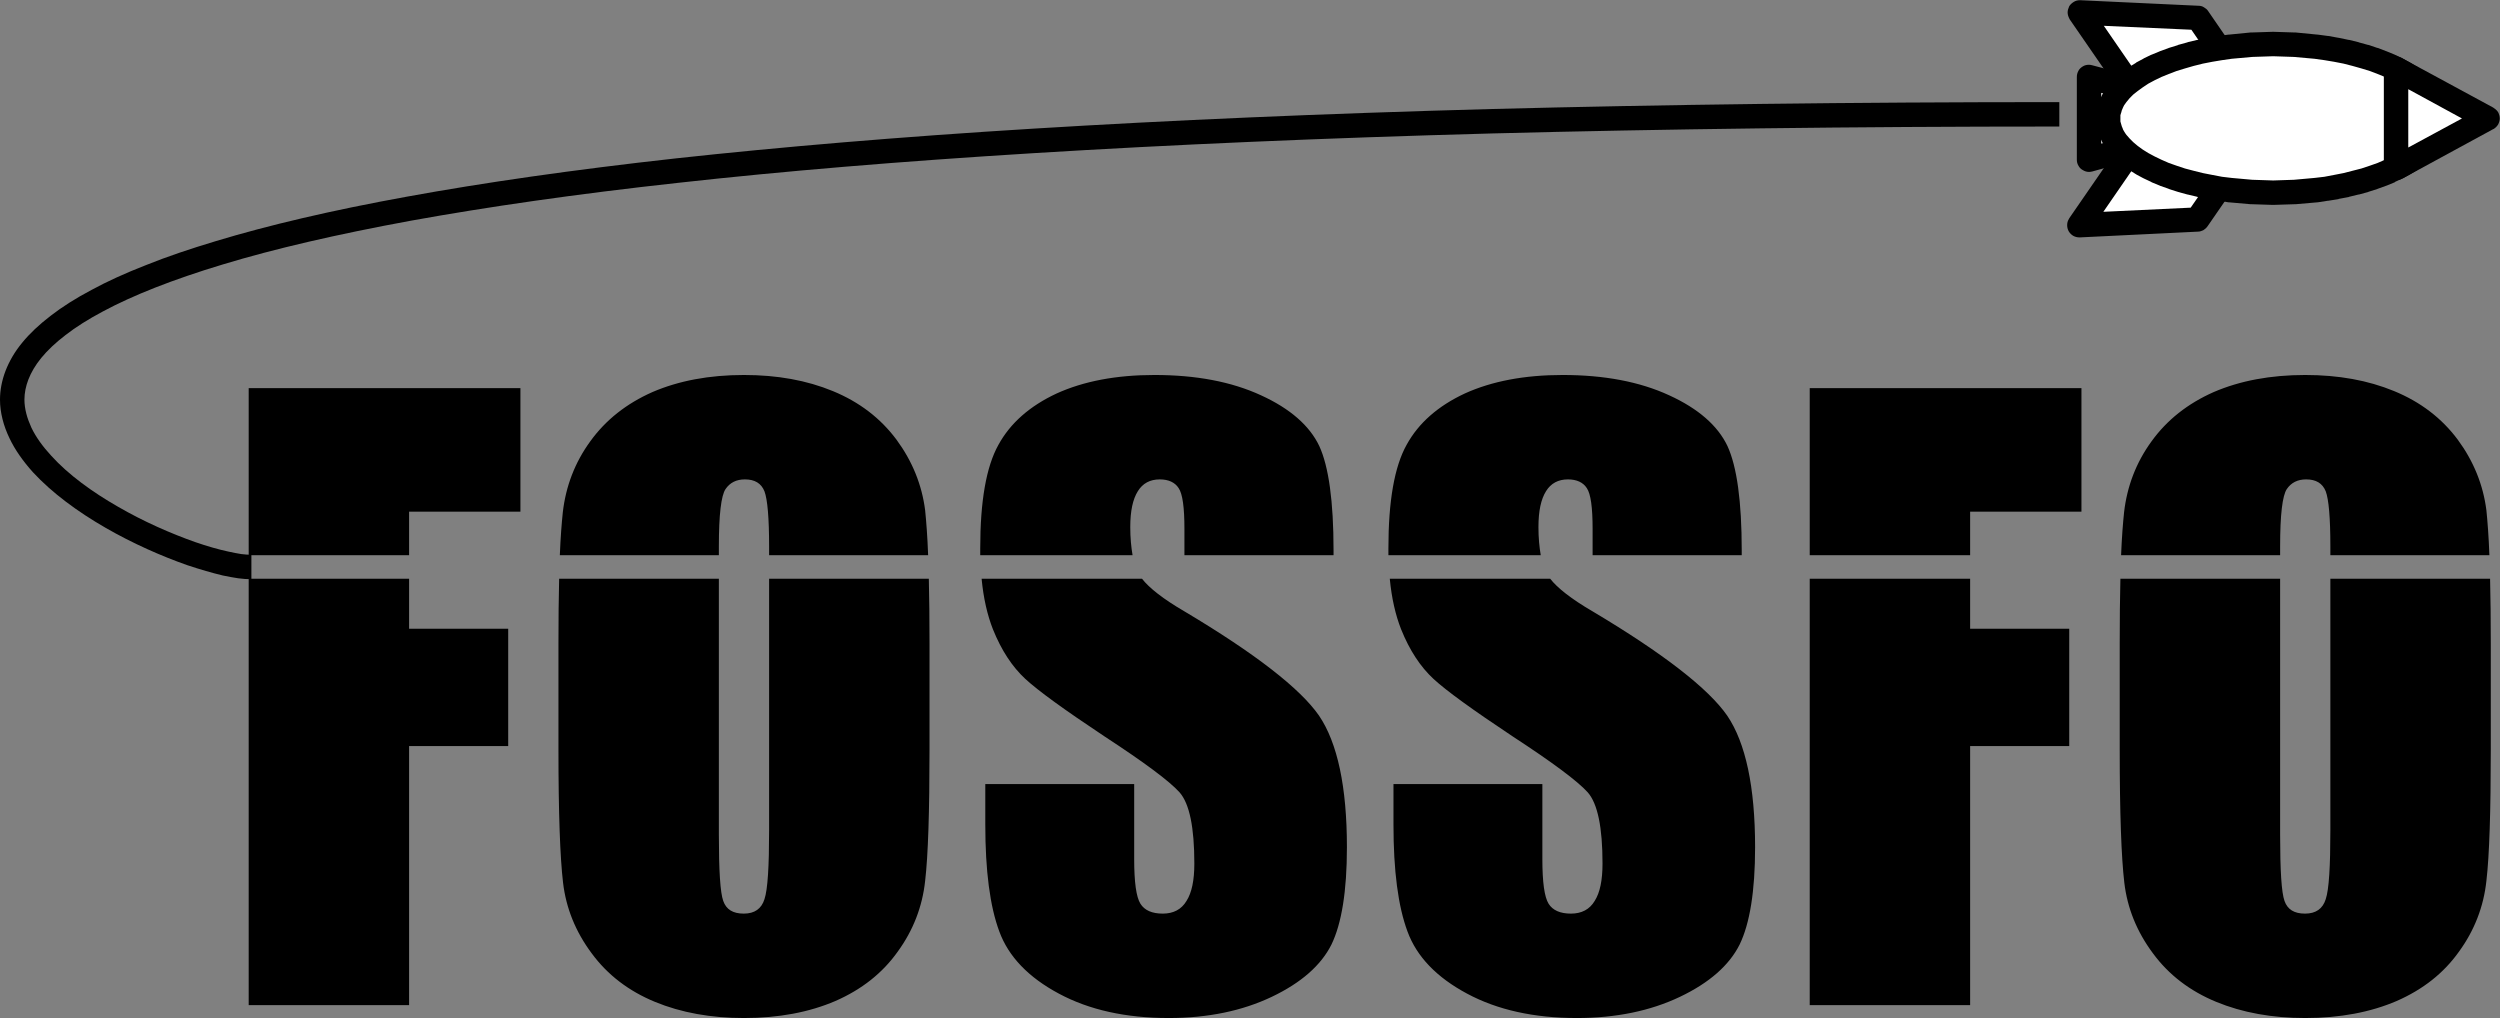 <?xml version="1.0" encoding="UTF-8"?>
<!DOCTYPE svg PUBLIC "-//W3C//DTD SVG 1.1//EN" "http://www.w3.org/Graphics/SVG/1.1/DTD/svg11.dtd">
<svg version="1.2" width="108.47mm" height="44.18mm" viewBox="5957 6804 10847 4418" preserveAspectRatio="xMidYMid" fill-rule="evenodd" stroke-width="28.222" stroke-linejoin="round" xmlns="http://www.w3.org/2000/svg" xmlns:ooo="http://xml.openoffice.org/svg/export" xmlns:xlink="http://www.w3.org/1999/xlink" xmlns:presentation="http://sun.com/xmlns/staroffice/presentation" xmlns:smil="http://www.w3.org/2001/SMIL20/" xmlns:anim="urn:oasis:names:tc:opendocument:xmlns:animation:1.0" xml:space="preserve">
 <rect x="5957" y="6804" width="10847" height="4418" fill="#808080" stroke="none"/>
 <defs class="EmbeddedBulletChars">
  <g id="bullet-char-template-57356" transform="scale(0,-0)">
   <path d="M 580,1141 L 1163,571 580,0 -4,571 580,1141 Z"/>
  </g>
  <g id="bullet-char-template-57354" transform="scale(0,-0)">
   <path d="M 8,1128 L 1137,1128 1137,0 8,0 8,1128 Z"/>
  </g>
  <g id="bullet-char-template-10146" transform="scale(0,-0)">
   <path d="M 174,0 L 602,739 174,1481 1456,739 174,0 Z M 1358,739 L 309,1346 659,739 1358,739 Z"/>
  </g>
  <g id="bullet-char-template-10132" transform="scale(0,-0)">
   <path d="M 2015,739 L 1276,0 717,0 1260,543 174,543 174,936 1260,936 717,1481 1274,1481 2015,739 Z"/>
  </g>
  <g id="bullet-char-template-10007" transform="scale(0,-0)">
   <path d="M 0,-2 C -7,14 -16,27 -25,37 L 356,567 C 262,823 215,952 215,954 215,979 228,992 255,992 264,992 276,990 289,987 310,991 331,999 354,1012 L 381,999 492,748 772,1049 836,1024 860,1049 C 881,1039 901,1025 922,1006 886,937 835,863 770,784 769,783 710,716 594,584 L 774,223 C 774,196 753,168 711,139 L 727,119 C 717,90 699,76 672,76 641,76 570,178 457,381 L 164,-76 C 142,-110 111,-127 72,-127 30,-127 9,-110 8,-76 1,-67 -2,-52 -2,-32 -2,-23 -1,-13 0,-2 Z"/>
  </g>
  <g id="bullet-char-template-10004" transform="scale(0,-0)">
   <path d="M 285,-33 C 182,-33 111,30 74,156 52,228 41,333 41,471 41,549 55,616 82,672 116,743 169,778 240,778 293,778 328,747 346,684 L 369,508 C 377,444 397,411 428,410 L 1163,1116 C 1174,1127 1196,1133 1229,1133 1271,1133 1292,1118 1292,1087 L 1292,965 C 1292,929 1282,901 1262,881 L 442,47 C 390,-6 338,-33 285,-33 Z"/>
  </g>
  <g id="bullet-char-template-9679" transform="scale(0,-0)">
   <path d="M 813,0 C 632,0 489,54 383,161 276,268 223,411 223,592 223,773 276,916 383,1023 489,1130 632,1184 813,1184 992,1184 1136,1130 1245,1023 1353,916 1407,772 1407,592 1407,412 1353,268 1245,161 1136,54 992,0 813,0 Z"/>
  </g>
  <g id="bullet-char-template-8226" transform="scale(0,-0)">
   <path d="M 346,457 C 273,457 209,483 155,535 101,586 74,649 74,723 74,796 101,859 155,911 209,963 273,989 346,989 419,989 480,963 531,910 582,859 608,796 608,723 608,648 583,586 532,535 482,483 420,457 346,457 Z"/>
  </g>
  <g id="bullet-char-template-8211" transform="scale(0,-0)">
   <path d="M -4,459 L 1135,459 1135,606 -4,606 -4,459 Z"/>
  </g>
  <g id="bullet-char-template-61548" transform="scale(0,-0)">
   <path d="M 173,740 C 173,903 231,1043 346,1159 462,1274 601,1332 765,1332 928,1332 1067,1274 1183,1159 1299,1043 1357,903 1357,740 1357,577 1299,437 1183,322 1067,206 928,148 765,148 601,148 462,206 346,322 231,437 173,577 173,740 Z"/>
  </g>
 </defs>
 <g class="Page">
  <g class="Group">
   <g class="com.sun.star.drawing.ClosedBezierShape">
    <g id="id3">
     <rect class="BoundingBox" stroke="none" fill="none" x="5957" y="7247" width="8936" height="2071"/>
     <path fill="rgb(0,0,0)" stroke="none" d="M 7047,9264 L 7047,9317 C 7030,9317 7011,9316 6990,9313 6970,9310 6948,9306 6924,9301 6878,9290 6826,9275 6769,9256 6658,9217 6533,9162 6415,9094 6295,9025 6183,8943 6100,8853 6057,8805 6022,8756 5998,8705 5985,8678 5975,8651 5968,8623 5961,8595 5957,8567 5957,8538 5957,8497 5965,8455 5981,8413 5997,8372 6020,8331 6054,8290 6085,8252 6126,8213 6177,8174 6226,8136 6284,8099 6354,8062 6422,8025 6501,7989 6591,7954 6680,7918 6781,7884 6894,7850 7119,7782 7393,7717 7724,7657 8053,7597 8440,7541 8891,7491 9341,7442 9856,7398 10443,7362 11030,7326 11689,7297 12428,7277 13167,7258 13985,7247 14892,7247 L 14892,7300 14892,7353 C 13986,7353 13169,7364 12431,7383 11693,7403 11035,7432 10450,7468 9864,7504 9351,7547 8902,7597 8454,7646 8070,7702 7743,7761 7416,7821 7146,7884 6925,7951 6815,7984 6717,8018 6630,8052 6544,8086 6469,8120 6404,8155 6340,8189 6286,8223 6241,8258 6198,8291 6163,8324 6136,8357 6110,8389 6092,8420 6080,8451 6069,8480 6063,8509 6063,8538 6063,8558 6066,8578 6071,8598 6076,8618 6084,8639 6093,8659 6113,8701 6143,8742 6179,8781 6254,8864 6358,8939 6468,9002 6580,9067 6699,9119 6804,9156 6856,9174 6905,9188 6947,9197 6968,9202 6987,9205 7004,9208 7020,9210 7035,9211 7047,9211 L 7047,9264 Z"/>
    </g>
   </g>
   <g class="com.sun.star.drawing.ClosedBezierShape">
    <g id="id4">
     <rect class="BoundingBox" stroke="none" fill="none" x="7035" y="8431" width="9731" height="2791"/>
     <path fill="rgb(0,0,0)" stroke="none" d="M 16068,9213 L 16068,9175 C 16068,9051 16061,8971 16048,8936 16034,8901 16006,8884 15963,8884 15926,8884 15898,8898 15879,8926 15860,8954 15850,9037 15850,9175 L 15850,9213 15160,9213 C 15163,9136 15168,9074 15173,9026 15186,8914 15225,8811 15292,8719 15359,8626 15449,8555 15562,8505 15676,8456 15808,8431 15959,8431 16103,8431 16231,8454 16345,8501 16459,8548 16551,8618 16621,8712 16690,8806 16731,8908 16745,9018 16750,9067 16755,9132 16758,9213 L 16068,9213 Z M 13809,9213 L 13809,8488 14988,8488 14988,9024 14505,9024 14505,9213 13809,9213 Z M 12867,9213 L 12867,9099 C 12867,9006 12859,8947 12842,8922 12826,8897 12798,8884 12760,8884 12718,8884 12686,8901 12665,8935 12643,8970 12632,9021 12632,9091 12632,9138 12636,9178 12642,9213 L 11981,9213 C 11981,9203 11981,9193 11981,9184 11981,8978 12007,8829 12060,8734 12112,8639 12197,8565 12313,8511 12430,8458 12571,8431 12737,8431 12917,8431 13071,8460 13199,8519 13326,8577 13410,8651 13452,8739 13493,8828 13514,8979 13514,9192 L 13514,9213 12867,9213 Z M 11096,9213 L 11096,9099 C 11096,9006 11088,8947 11071,8922 11055,8897 11027,8884 10989,8884 10947,8884 10915,8901 10894,8935 10872,8970 10861,9021 10861,9091 10861,9138 10865,9178 10871,9213 L 10210,9213 C 10210,9203 10210,9193 10210,9184 10210,8978 10236,8829 10289,8734 10341,8639 10426,8565 10542,8511 10659,8458 10800,8431 10966,8431 11146,8431 11300,8460 11428,8519 11555,8577 11639,8651 11681,8739 11722,8828 11743,8979 11743,9192 L 11743,9213 11096,9213 Z M 9294,9213 L 9294,9175 C 9294,9051 9287,8971 9274,8936 9260,8901 9232,8884 9189,8884 9152,8884 9124,8898 9105,8926 9086,8954 9076,9037 9076,9175 L 9076,9213 8386,9213 C 8389,9136 8394,9074 8399,9026 8412,8914 8451,8811 8518,8719 8585,8626 8675,8555 8788,8505 8902,8456 9034,8431 9185,8431 9329,8431 9457,8454 9571,8501 9685,8548 9777,8618 9847,8712 9916,8806 9957,8908 9971,9018 9976,9067 9981,9132 9984,9213 L 9294,9213 Z M 7047,9213 L 7047,9315 7732,9315 7732,9532 8162,9532 8162,10041 7732,10041 7732,11165 7036,11165 7036,8488 8215,8488 8215,9024 7732,9024 7732,9213 7047,9213 Z M 9076,9315 L 9076,10426 C 9076,10581 9082,10677 9095,10713 9108,10750 9137,10768 9184,10768 9231,10768 9261,10747 9274,10705 9288,10663 9294,10563 9294,10406 L 9294,9315 9987,9315 C 9989,9397 9990,9491 9990,9597 L 9990,10055 C 9990,10324 9984,10515 9971,10626 9959,10738 9919,10841 9852,10933 9786,11026 9696,11097 9582,11147 9468,11196 9336,11221 9185,11221 9042,11221 8913,11198 8799,11151 8685,11104 8593,11034 8524,10940 8454,10846 8413,10744 8400,10634 8387,10524 8380,10331 8380,10055 L 8380,9597 C 8380,9491 8381,9397 8383,9315 L 9076,9315 Z M 10912,9315 C 10943,9355 11004,9403 11095,9456 11404,9640 11599,9792 11680,9909 11760,10027 11801,10218 11801,10480 11801,10671 11778,10811 11734,10902 11689,10992 11603,11068 11475,11129 11347,11190 11198,11221 11028,11221 10842,11221 10683,11186 10551,11115 10420,11045 10333,10955 10293,10846 10252,10736 10232,10582 10232,10381 L 10232,10206 10878,10206 10878,10531 C 10878,10632 10887,10696 10905,10725 10923,10754 10956,10768 11002,10768 11048,10768 11083,10750 11105,10713 11128,10677 11139,10623 11139,10551 11139,10394 11118,10291 11075,10242 11031,10193 10922,10112 10749,9999 10576,9884 10461,9801 10405,9749 10349,9697 10302,9626 10265,9534 10241,9473 10224,9400 10216,9315 L 10912,9315 Z M 12683,9315 C 12714,9355 12775,9403 12866,9456 13175,9640 13370,9792 13451,9909 13531,10027 13572,10218 13572,10480 13572,10671 13549,10811 13505,10902 13460,10992 13374,11068 13246,11129 13118,11190 12969,11221 12799,11221 12613,11221 12454,11186 12322,11115 12191,11045 12104,10955 12064,10846 12023,10736 12003,10582 12003,10381 L 12003,10206 12649,10206 12649,10531 C 12649,10632 12658,10696 12676,10725 12694,10754 12727,10768 12773,10768 12819,10768 12854,10750 12876,10713 12899,10677 12910,10623 12910,10551 12910,10394 12889,10291 12846,10242 12802,10193 12693,10112 12520,9999 12347,9884 12232,9801 12176,9749 12120,9697 12073,9626 12036,9534 12012,9473 11995,9400 11987,9315 L 12683,9315 Z M 14505,9315 L 14505,9532 14935,9532 14935,10041 14505,10041 14505,11165 13809,11165 13809,9315 14505,9315 Z M 15850,9315 L 15850,10426 C 15850,10581 15856,10677 15869,10713 15882,10750 15911,10768 15958,10768 16005,10768 16035,10747 16048,10705 16062,10663 16068,10563 16068,10406 L 16068,9315 16761,9315 C 16763,9397 16764,9491 16764,9597 L 16764,10055 C 16764,10324 16758,10515 16745,10626 16733,10738 16693,10841 16626,10933 16560,11026 16470,11097 16356,11147 16242,11196 16110,11221 15959,11221 15816,11221 15687,11198 15573,11151 15459,11104 15367,11034 15298,10940 15228,10846 15187,10744 15174,10634 15161,10524 15154,10331 15154,10055 L 15154,9597 C 15154,9491 15155,9397 15157,9315 L 15850,9315 Z"/>
    </g>
   </g>
   <g class="Group">
    <g class="com.sun.star.drawing.PolyPolygonShape">
     <g id="id5">
      <rect class="BoundingBox" stroke="none" fill="none" x="15020" y="7137" width="146" height="361"/>
      <path fill="rgb(255,255,255)" stroke="none" d="M 15021,7138 L 15021,7497 15165,7457 15165,7176 15021,7138 Z"/>
     </g>
    </g>
    <g class="Group">
     <g class="com.sun.star.drawing.PolyPolygonShape">
      <g id="id6">
       <rect class="BoundingBox" stroke="none" fill="none" x="15020" y="7137" width="146" height="361"/>
       <path fill="rgb(255,255,255)" stroke="none" d="M 15021,7138 L 15021,7497 15165,7457 15165,7176 15021,7138 Z"/>
      </g>
     </g>
     <g class="com.sun.star.drawing.ClosedBezierShape">
      <g id="id7">
       <rect class="BoundingBox" stroke="none" fill="none" x="14967" y="7084" width="252" height="467"/>
       <path fill="rgb(0,0,0)" stroke="none" d="M 14975,7111 C 14979,7103 14986,7097 14994,7092 15002,7087 15011,7085 15021,7085 15025,7085 15030,7086 15034,7087 L 15178,7125 C 15183,7126 15187,7128 15191,7130 15199,7135 15206,7142 15211,7150 15215,7158 15218,7167 15218,7176 L 15218,7457 C 15218,7467 15215,7476 15211,7484 15206,7492 15199,7499 15191,7503 15187,7506 15183,7507 15179,7508 L 15035,7548 C 15030,7549 15025,7550 15021,7550 15011,7550 15002,7547 14994,7542 14986,7538 14979,7531 14975,7523 14970,7515 14968,7506 14968,7497 L 14968,7138 C 14968,7129 14970,7120 14975,7111 Z M 15074,7427 L 15112,7417 15112,7217 15074,7207 15074,7427 Z"/>
      </g>
     </g>
    </g>
    <g class="com.sun.star.drawing.PolyPolygonShape">
     <g id="id8">
      <rect class="BoundingBox" stroke="none" fill="none" x="14981" y="6857" width="723" height="330"/>
      <path fill="rgb(255,255,255)" stroke="none" d="M 15494,6881 L 15702,7185 15190,7161 14981,6858 15494,6881 Z"/>
     </g>
    </g>
    <g class="Group">
     <g class="com.sun.star.drawing.PolyPolygonShape">
      <g id="id9">
       <rect class="BoundingBox" stroke="none" fill="none" x="14981" y="6857" width="723" height="330"/>
       <path fill="rgb(255,255,255)" stroke="none" d="M 15494,6881 L 15702,7185 15190,7161 14981,6858 15494,6881 Z"/>
      </g>
     </g>
     <g class="com.sun.star.drawing.ClosedBezierShape">
      <g id="id10">
       <rect class="BoundingBox" stroke="none" fill="none" x="14928" y="6804" width="829" height="436"/>
       <path fill="rgb(0,0,0)" stroke="none" d="M 15520,6836 C 15527,6840 15533,6845 15537,6851 L 15746,7155 C 15747,7156 15748,7157 15748,7159 15753,7167 15755,7176 15755,7185 15755,7194 15753,7204 15748,7212 15744,7220 15737,7226 15729,7231 15721,7236 15712,7238 15702,7238 15702,7238 15701,7238 15700,7238 L 15187,7214 C 15179,7213 15170,7211 15163,7207 15156,7203 15150,7197 15146,7191 L 14937,6888 C 14937,6887 14936,6886 14935,6884 14931,6876 14928,6867 14928,6858 14928,6849 14931,6840 14935,6831 14940,6823 14947,6817 14955,6812 14963,6807 14972,6805 14981,6805 14982,6805 14983,6805 14984,6805 L 15496,6829 C 15504,6829 15513,6831 15520,6836 Z M 15465,6933 L 15085,6916 15218,7109 15598,7127 15465,6933 Z"/>
      </g>
     </g>
    </g>
    <g class="com.sun.star.drawing.PolyPolygonShape">
     <g id="id11">
      <rect class="BoundingBox" stroke="none" fill="none" x="14978" y="7452" width="723" height="331"/>
      <path fill="rgb(255,255,255)" stroke="none" d="M 15491,7756 L 15700,7453 15187,7478 14979,7781 15491,7756 Z"/>
     </g>
    </g>
    <g class="Group">
     <g class="com.sun.star.drawing.PolyPolygonShape">
      <g id="id12">
       <rect class="BoundingBox" stroke="none" fill="none" x="14978" y="7452" width="723" height="331"/>
       <path fill="rgb(255,255,255)" stroke="none" d="M 15491,7756 L 15700,7453 15187,7478 14979,7781 15491,7756 Z"/>
      </g>
     </g>
     <g class="com.sun.star.drawing.ClosedBezierShape">
      <g id="id13">
       <rect class="BoundingBox" stroke="none" fill="none" x="14925" y="7399" width="829" height="437"/>
       <path fill="rgb(0,0,0)" stroke="none" d="M 15518,7802 C 15510,7806 15502,7809 15494,7809 L 14982,7834 C 14981,7834 14980,7834 14979,7834 14970,7834 14961,7832 14952,7827 14944,7822 14938,7816 14933,7808 14928,7799 14926,7790 14926,7781 14926,7772 14928,7763 14933,7755 14934,7753 14935,7752 14935,7751 L 15144,7448 C 15148,7442 15154,7436 15161,7432 15168,7428 15176,7426 15185,7425 L 15697,7400 C 15698,7400 15699,7400 15700,7400 15709,7400 15718,7402 15726,7407 15735,7411 15741,7418 15746,7426 15751,7434 15753,7443 15753,7453 15753,7462 15751,7471 15746,7479 15745,7480 15744,7481 15744,7483 L 15535,7786 C 15530,7793 15524,7798 15518,7802 Z M 15596,7511 L 15216,7530 15083,7723 15462,7705 15596,7511 Z"/>
      </g>
     </g>
    </g>
    <g class="com.sun.star.drawing.PolyPolygonShape">
     <g id="id14">
      <rect class="BoundingBox" stroke="none" fill="none" x="15103" y="6995" width="1435" height="646"/>
      <path fill="rgb(255,255,255)" stroke="none" d="M 15820,7640 L 15726,7637 15634,7629 15590,7623 15546,7615 15503,7607 15462,7597 15422,7586 15384,7573 15348,7560 15313,7546 15281,7530 15252,7514 15224,7497 15199,7479 15177,7460 15158,7441 15141,7421 15134,7411 15128,7401 15122,7391 15117,7381 15113,7370 15110,7360 15107,7349 15105,7339 15104,7328 15104,7318 15104,7307 15105,7297 15107,7286 15110,7276 15113,7265 15117,7255 15122,7244 15128,7234 15134,7224 15141,7214 15158,7195 15177,7175 15199,7157 15224,7139 15252,7122 15281,7105 15313,7090 15348,7076 15384,7062 15422,7050 15462,7039 15503,7029 15546,7020 15590,7013 15634,7007 15726,6998 15820,6995 15913,6998 16005,7006 16050,7012 16094,7020 16136,7029 16178,7039 16218,7050 16256,7062 16292,7075 16326,7090 16358,7105 16388,7121 16415,7139 16440,7157 16462,7175 16482,7195 16498,7214 16505,7224 16512,7234 16517,7244 16522,7255 16526,7265 16530,7276 16533,7286 16535,7297 16536,7307 16536,7318 16536,7328 16535,7339 16533,7349 16530,7360 16526,7370 16522,7381 16517,7391 16512,7401 16505,7411 16498,7421 16482,7441 16462,7460 16440,7479 16415,7497 16388,7514 16358,7530 16326,7546 16292,7560 16256,7573 16218,7586 16178,7597 16136,7607 16094,7615 16050,7623 16005,7629 15913,7637 15820,7640 Z"/>
     </g>
    </g>
    <g class="Group">
     <g class="com.sun.star.drawing.PolyPolygonShape">
      <g id="id15">
       <rect class="BoundingBox" stroke="none" fill="none" x="15103" y="6995" width="1435" height="646"/>
       <path fill="rgb(255,255,255)" stroke="none" d="M 15820,7640 L 15726,7637 15634,7629 15590,7623 15546,7615 15503,7607 15462,7597 15422,7586 15384,7573 15348,7560 15313,7546 15281,7530 15252,7514 15224,7497 15199,7479 15177,7460 15158,7441 15141,7421 15134,7411 15128,7401 15122,7391 15117,7381 15113,7370 15110,7360 15107,7349 15105,7339 15104,7328 15104,7318 15104,7307 15105,7297 15107,7286 15110,7276 15113,7265 15117,7255 15122,7244 15128,7234 15134,7224 15141,7214 15158,7195 15177,7175 15199,7157 15224,7139 15252,7122 15281,7105 15313,7090 15348,7076 15384,7062 15422,7050 15462,7039 15503,7029 15546,7020 15590,7013 15634,7007 15726,6998 15820,6995 15913,6998 16005,7006 16050,7012 16094,7020 16136,7029 16178,7039 16218,7050 16256,7062 16292,7075 16326,7090 16358,7105 16388,7121 16415,7139 16440,7157 16462,7175 16482,7195 16498,7214 16505,7224 16512,7234 16517,7244 16522,7255 16526,7265 16530,7276 16533,7286 16535,7297 16536,7307 16536,7318 16536,7328 16535,7339 16533,7349 16530,7360 16526,7370 16522,7381 16517,7391 16512,7401 16505,7411 16498,7421 16482,7441 16462,7460 16440,7479 16415,7497 16388,7514 16358,7530 16326,7546 16292,7560 16256,7573 16218,7586 16178,7597 16136,7607 16094,7615 16050,7623 16005,7629 15913,7637 15820,7640 Z"/>
      </g>
     </g>
     <g class="com.sun.star.drawing.ClosedBezierShape">
      <g id="id16">
       <rect class="BoundingBox" stroke="none" fill="none" x="15050" y="6942" width="1541" height="752"/>
       <path fill="rgb(0,0,0)" stroke="none" d="M 15820,7693 C 15819,7693 15819,7693 15818,7693 L 15725,7690 C 15723,7690 15722,7690 15721,7690 L 15630,7682 C 15629,7682 15628,7682 15627,7682 L 15583,7675 C 15582,7675 15581,7675 15581,7675 L 15537,7668 C 15537,7668 15536,7668 15536,7667 L 15493,7659 C 15492,7659 15491,7659 15491,7658 L 15449,7648 C 15449,7648 15448,7648 15448,7648 L 15408,7637 C 15407,7637 15406,7636 15405,7636 L 15367,7624 C 15367,7623 15366,7623 15366,7623 L 15329,7610 C 15329,7610 15328,7609 15327,7609 L 15293,7595 C 15292,7594 15291,7594 15290,7593 L 15258,7578 C 15258,7578 15257,7577 15256,7577 L 15226,7561 C 15226,7560 15225,7560 15225,7560 15224,7560 15224,7559 15223,7559 L 15196,7542 C 15195,7541 15194,7540 15193,7540 L 15168,7522 C 15167,7521 15166,7520 15165,7519 L 15143,7501 C 15142,7500 15141,7499 15140,7498 L 15121,7479 C 15120,7477 15118,7476 15117,7475 L 15101,7455 C 15100,7454 15099,7453 15098,7452 L 15091,7442 C 15091,7441 15090,7440 15090,7440 L 15083,7430 C 15083,7429 15082,7428 15082,7428 15082,7427 15082,7427 15081,7427 L 15076,7416 C 15075,7416 15075,7415 15075,7414 L 15070,7404 C 15069,7403 15068,7401 15068,7400 L 15064,7390 C 15064,7389 15063,7388 15063,7387 L 15059,7377 C 15059,7375 15059,7374 15058,7373 L 15056,7362 C 15055,7361 15055,7360 15055,7359 L 15053,7349 C 15053,7347 15053,7346 15052,7345 L 15051,7334 C 15051,7333 15051,7331 15051,7330 L 15051,7319 C 15051,7319 15051,7318 15051,7318 15051,7317 15051,7317 15051,7316 L 15051,7305 C 15051,7304 15051,7303 15051,7301 L 15052,7291 C 15053,7289 15053,7288 15053,7287 L 15055,7276 C 15055,7275 15055,7274 15056,7273 L 15058,7263 C 15059,7261 15059,7260 15059,7259 L 15063,7248 C 15063,7247 15064,7247 15064,7246 L 15068,7235 C 15068,7234 15069,7233 15070,7232 L 15075,7221 C 15075,7221 15075,7220 15076,7219 L 15081,7209 C 15082,7208 15082,7208 15082,7208 15082,7207 15083,7206 15083,7206 L 15090,7196 C 15090,7195 15091,7194 15091,7193 L 15098,7183 C 15099,7182 15100,7181 15101,7180 L 15117,7160 C 15118,7159 15119,7158 15120,7157 L 15140,7138 C 15141,7137 15142,7136 15143,7135 L 15165,7116 C 15166,7115 15167,7115 15168,7114 L 15193,7096 C 15194,7095 15195,7094 15196,7094 L 15224,7077 C 15224,7076 15225,7076 15225,7076 15225,7076 15226,7075 15226,7075 L 15256,7059 C 15257,7058 15258,7058 15259,7057 L 15290,7042 C 15291,7042 15292,7041 15293,7041 L 15327,7027 C 15328,7026 15328,7026 15329,7026 L 15365,7013 C 15366,7012 15367,7012 15367,7012 L 15406,7000 C 15406,6999 15407,6999 15407,6999 L 15447,6988 C 15448,6988 15449,6987 15449,6987 L 15491,6977 C 15491,6977 15492,6977 15493,6977 L 15536,6968 C 15536,6968 15537,6968 15537,6968 L 15581,6960 C 15581,6960 15582,6960 15583,6960 L 15627,6954 C 15628,6954 15629,6954 15630,6954 L 15721,6945 C 15722,6945 15723,6945 15725,6945 L 15818,6942 C 15819,6942 15819,6942 15820,6942 15820,6942 15821,6942 15821,6942 L 15915,6945 C 15916,6945 15917,6945 15918,6945 L 16010,6954 C 16011,6954 16011,6954 16012,6954 L 16057,6960 C 16058,6960 16058,6960 16059,6960 L 16103,6968 C 16103,6968 16104,6968 16104,6968 L 16147,6977 C 16148,6977 16148,6977 16149,6977 L 16190,6987 C 16191,6987 16191,6988 16192,6988 L 16232,6999 C 16233,6999 16233,6999 16234,6999 L 16272,7012 C 16273,7012 16274,7012 16274,7012 L 16310,7026 C 16311,7026 16312,7026 16313,7027 L 16347,7041 C 16348,7041 16349,7042 16349,7042 L 16381,7057 C 16382,7058 16383,7058 16384,7059 L 16413,7075 C 16414,7075 16414,7075 16415,7076 16415,7076 16416,7076 16416,7077 L 16444,7094 C 16445,7094 16446,7095 16446,7096 L 16471,7114 C 16472,7115 16473,7115 16474,7116 L 16496,7135 C 16497,7136 16499,7137 16500,7138 L 16519,7157 C 16520,7158 16521,7159 16522,7160 L 16539,7180 C 16540,7181 16540,7182 16541,7183 L 16548,7193 C 16549,7194 16549,7195 16550,7196 L 16556,7206 C 16557,7206 16557,7207 16558,7208 16558,7208 16558,7208 16558,7209 L 16564,7219 C 16564,7220 16565,7221 16565,7221 L 16570,7232 C 16571,7233 16571,7234 16572,7235 L 16576,7246 C 16576,7247 16576,7247 16577,7248 L 16580,7259 C 16581,7260 16581,7261 16581,7263 L 16584,7273 C 16584,7274 16584,7275 16585,7276 L 16587,7287 C 16587,7288 16587,7289 16587,7291 L 16588,7301 C 16589,7303 16589,7304 16589,7305 L 16589,7316 C 16589,7317 16589,7317 16589,7318 16589,7318 16589,7319 16589,7319 L 16589,7330 C 16589,7331 16589,7333 16588,7334 L 16587,7345 C 16587,7346 16587,7347 16587,7349 L 16585,7359 C 16584,7360 16584,7361 16584,7362 L 16581,7373 C 16581,7374 16581,7375 16580,7377 L 16577,7387 C 16576,7388 16576,7389 16576,7390 L 16572,7400 C 16571,7401 16571,7403 16570,7404 L 16565,7414 C 16565,7415 16564,7416 16564,7416 L 16558,7427 C 16558,7427 16558,7427 16558,7428 16557,7428 16557,7429 16556,7430 L 16550,7440 C 16550,7440 16549,7441 16549,7442 L 16541,7452 C 16541,7453 16540,7454 16539,7455 L 16522,7475 C 16521,7476 16520,7477 16519,7479 L 16500,7498 C 16499,7499 16498,7500 16496,7501 L 16474,7519 C 16473,7520 16472,7521 16471,7522 L 16446,7540 C 16446,7540 16445,7541 16444,7542 L 16416,7559 C 16416,7559 16415,7560 16415,7560 16414,7560 16414,7560 16413,7561 L 16384,7577 C 16383,7577 16382,7578 16381,7578 L 16349,7593 C 16349,7594 16348,7594 16347,7595 L 16313,7609 C 16312,7609 16311,7610 16310,7610 L 16274,7623 C 16274,7623 16273,7623 16272,7624 L 16234,7636 C 16233,7636 16233,7637 16232,7637 L 16192,7648 C 16191,7648 16191,7648 16190,7648 L 16149,7658 C 16148,7659 16148,7659 16147,7659 L 16104,7667 C 16104,7668 16103,7668 16103,7668 L 16059,7675 C 16058,7675 16058,7675 16057,7675 L 16012,7682 C 16011,7682 16011,7682 16010,7682 L 15918,7690 C 15917,7690 15916,7690 15915,7690 L 15821,7693 C 15821,7693 15820,7693 15820,7693 Z M 16470,7367 L 16474,7359 16477,7352 16479,7345 16481,7338 16482,7331 16483,7325 16483,7318 16483,7311 16482,7304 16481,7297 16479,7291 16477,7283 16474,7276 16470,7269 16466,7261 16461,7254 16456,7247 16443,7230 16426,7214 16408,7199 16386,7183 16361,7167 16334,7152 16305,7138 16273,7125 16239,7112 16203,7101 16164,7090 16125,7080 16084,7072 16042,7065 15999,7059 15910,7051 15820,7048 15729,7051 15640,7059 15598,7065 15556,7072 15515,7080 15475,7090 15437,7101 15401,7112 15367,7125 15335,7138 15306,7152 15278,7167 15254,7183 15232,7199 15213,7214 15197,7230 15183,7247 15178,7254 15173,7261 15169,7269 15166,7276 15163,7283 15161,7291 15159,7297 15157,7304 15157,7311 15157,7318 15157,7325 15157,7331 15159,7338 15161,7345 15163,7352 15166,7359 15169,7367 15173,7374 15178,7382 15183,7389 15197,7405 15213,7421 15232,7437 15254,7453 15278,7468 15306,7483 15335,7497 15367,7511 15401,7523 15437,7535 15475,7545 15515,7555 15556,7563 15598,7571 15640,7576 15729,7584 15820,7587 15910,7584 15999,7576 16042,7571 16084,7563 16125,7555 16164,7545 16203,7535 16239,7523 16273,7511 16305,7497 16334,7483 16361,7468 16386,7453 16407,7437 16426,7421 16443,7405 16456,7389 16461,7382 16466,7374 16470,7367 Z"/>
      </g>
     </g>
    </g>
    <g class="com.sun.star.drawing.PolyPolygonShape">
     <g id="id17">
      <rect class="BoundingBox" stroke="none" fill="none" x="16352" y="7102" width="399" height="433"/>
      <path fill="rgb(255,255,255)" stroke="none" d="M 16750,7318 L 16353,7533 16353,7102 16750,7318 Z"/>
     </g>
    </g>
    <g class="Group">
     <g class="com.sun.star.drawing.PolyPolygonShape">
      <g id="id18">
       <rect class="BoundingBox" stroke="none" fill="none" x="16352" y="7102" width="399" height="433"/>
       <path fill="rgb(255,255,255)" stroke="none" d="M 16750,7318 L 16353,7533 16353,7102 16750,7318 Z"/>
      </g>
     </g>
     <g class="com.sun.star.drawing.ClosedBezierShape">
      <g id="id19">
       <rect class="BoundingBox" stroke="none" fill="none" x="16299" y="7049" width="505" height="539"/>
       <path fill="rgb(0,0,0)" stroke="none" d="M 16776,7272 C 16784,7277 16791,7283 16796,7291 16800,7299 16803,7308 16803,7318 16803,7327 16800,7336 16796,7344 16791,7352 16784,7359 16776,7364 16776,7364 16775,7364 16775,7364 L 16378,7580 C 16370,7584 16361,7586 16353,7586 16343,7586 16334,7584 16326,7579 16318,7574 16311,7568 16307,7560 16302,7552 16300,7542 16300,7533 L 16300,7102 C 16300,7093 16302,7084 16307,7076 16311,7068 16318,7061 16326,7056 16334,7052 16343,7049 16353,7049 16361,7049 16370,7051 16378,7056 L 16775,7271 C 16775,7271 16776,7272 16776,7272 Z M 16639,7318 L 16406,7191 16406,7444 16639,7318 Z"/>
      </g>
     </g>
    </g>
   </g>
  </g>
 </g>
</svg>